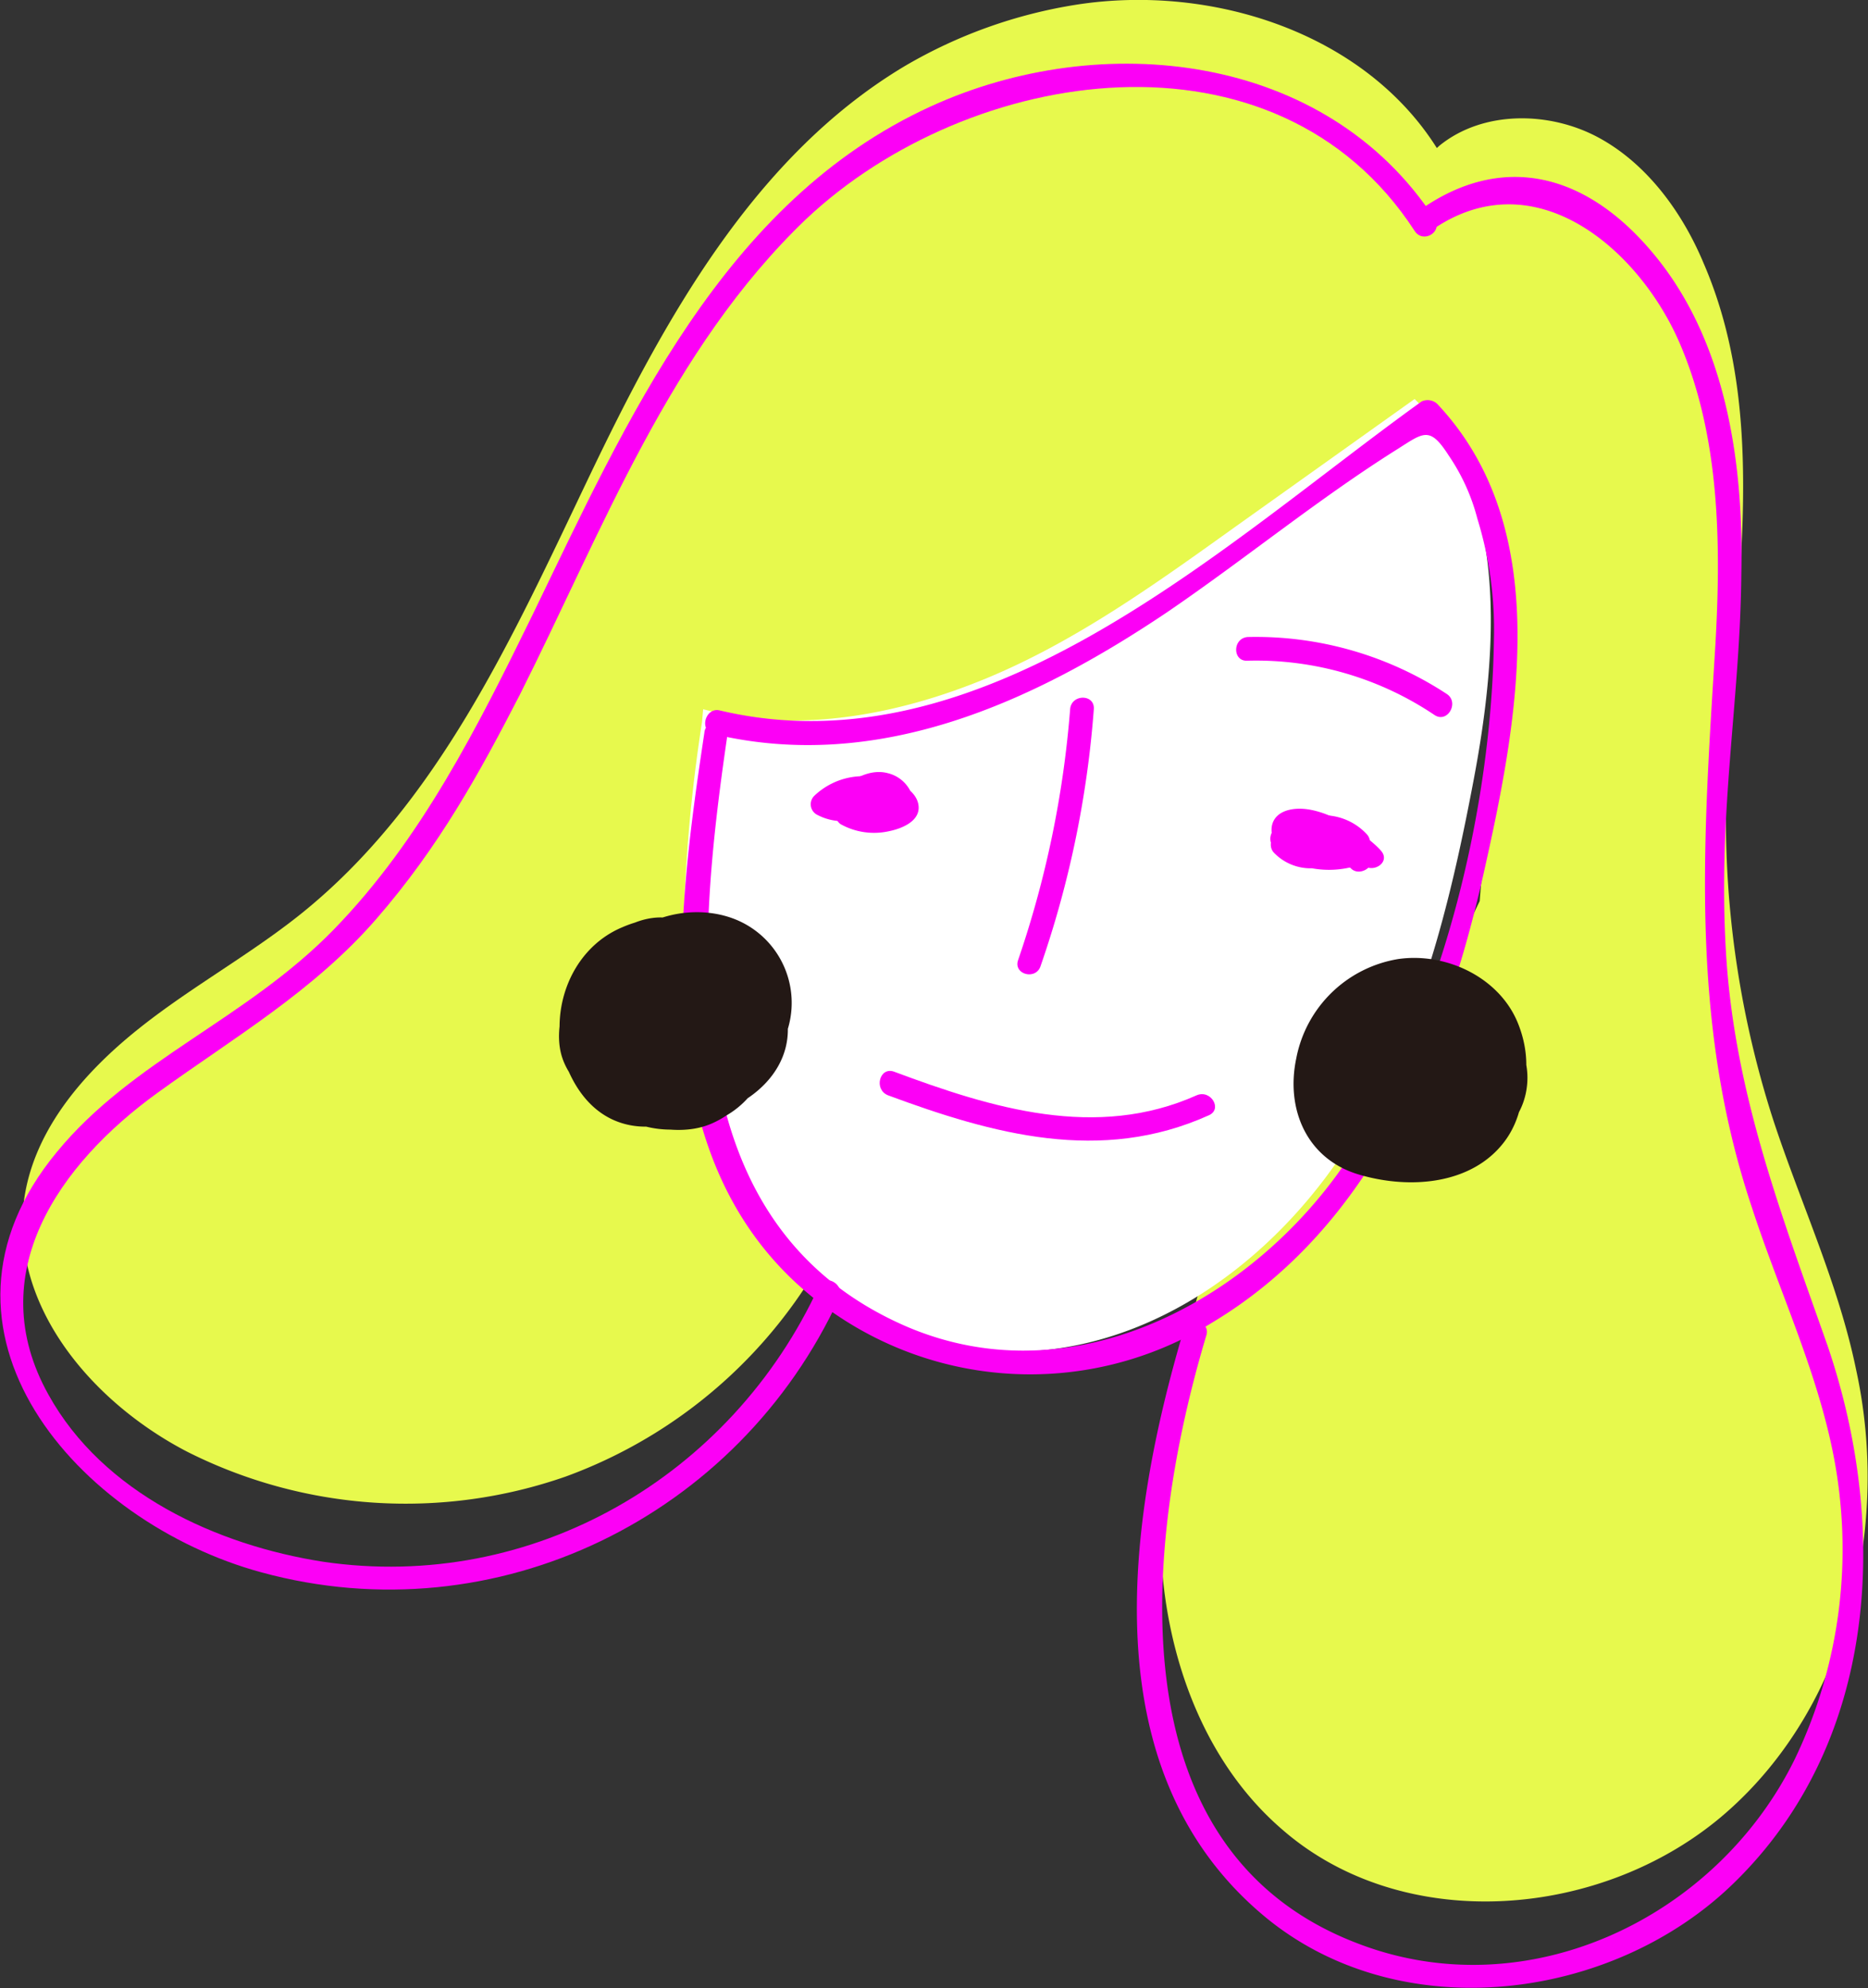 <svg id="圖層_1" data-name="圖層 1" xmlns="http://www.w3.org/2000/svg" viewBox="0 0 157.8 167.9"><rect x="0" y="0" width="157.8" height="167.9" fill="#333333" stroke="none"/><title>profile</title><path d="M121.5,12.7C115.4,2.8,102.4-1.4,90.9.4A41.3,41.3,0,0,0,76.4,5.6C63.7,13.2,56.1,27,49.7,40.4S37,67.9,25.4,77.2c-4.5,3.6-9.7,6.4-14.2,10.1S2.7,95.8,2,101.6c-1,8.9,5.9,16.9,13.8,21a41,41,0,0,0,32,2.1,41.1,41.1,0,0,0,23.4-21.8" fill="#e7f94d"/><path d="M102.1,106.3c-2.5,8.2-4.5,16.7-4,25.3s3.7,17.3,10.2,22.9c10.3,9,27.2,7.6,37.5-1.4s13.9-24.1,11-37.4c-1.5-7.3-4.7-14.1-7-21.1a82.7,82.7,0,0,1-4-26.1c0-15.6,4.3-32-1.9-46.3-1.8-4.3-4.8-8.4-8.9-10.6s-9.7-2.3-13.4.7l-16,14.5L99.1,48l21.5-13.2L127.2,48,125,76.1l-9.7,20.1" fill="#e7f94d"/><path d="M59.3,61a135.4,135.4,0,0,0-1.6,19.1c-.1,5.1.1,10.2,1.7,14.9,3.8,12,16.6,20.3,29.1,19,10.7-1.2,20-8.6,25.7-17.8s8.3-19.8,10.3-30.4,3.1-24.2-5-32.1L104.2,44.6c-6.7,4.8-13.4,9.6-20.9,12.7s-16,4.7-23.9,2.6" fill="#fff"/><path d="M59.5,61.9c-2.3,15.3-4.9,34.8,7.8,46.5a29.2,29.2,0,0,0,35.1,3.3c13.5-8.1,19.6-23.2,22.9-37.8,2.9-12.9,6.1-29.2-3.9-39.8a1.2,1.2,0,0,0-1.3-.2C103.4,45.9,83.2,65.3,60.8,60c-1.2-.3-1.8,1.7-.5,2,13.9,3.3,27-2.7,38.3-10.3,6.6-4.5,12.8-9.6,19.5-13.8,2.2-1.4,2.7-1.9,4.3.6a17,17,0,0,1,2.4,5.3A31.8,31.8,0,0,1,126.2,54c-.2,14.1-4.2,30.8-11.7,42.9s-23.2,21.5-38,15.1c-19.7-8.6-17.7-31.7-15.1-49.6.2-1.2-1.8-1.8-1.9-.5Z" fill="#fc00f6"/><path d="M121.2,18.5C112,4.4,93,2.4,78.6,9,61.1,17,52.9,35.6,45,51.9c-4.6,9.4-9.4,19-16.8,26.6s-17,11-23.4,18.8c-12.5,15.1,1.8,31.3,17.3,35.5,19.8,5.4,40.3-4.7,48.8-23.2.5-1.1-1.2-2.1-1.7-1-7.4,16.1-24.2,25.9-41.9,23.3-9-1.4-18.6-5.8-23.2-14.1-5.7-10.2.9-19.5,9.2-25.5,6.5-4.7,13.2-8.6,18.5-14.7s8.7-12.3,12.1-18.9c7-13.9,12.7-29.2,24.2-40.2,13.8-13,39.7-17,51.4,1,.7,1.1,2.4.1,1.7-1Z" fill="#fc00f6"/><path d="M100,112.3c-4.8,16.2-7.9,37.5,7,49.7,11.4,9.3,29.2,7,39.4-2.9,12.3-11.9,13.2-30.1,8-45.4-3.9-11.1-7.9-21.4-8.6-33.3s1.2-21.2,1.3-31.9c.2-9.2-1.2-19.4-7.2-26.8s-13.2-8.7-19.9-4c-1.1.7-.1,2.4,1,1.7,8.7-6,17.5,1.7,20.9,9.6s3.5,17,3,25.6c-1,16.3-2.2,31.6,3.1,47.4,2.6,8,6.5,15.8,7.4,24.3a40.9,40.9,0,0,1-3.8,22.3c-6.6,13.4-22.6,21.1-37,15.5-20.8-8-17.8-34.3-12.7-51.3.4-1.2-1.5-1.7-1.9-.5Z" fill="#fc00f6"/><path d="M105.4,55.8a27,27,0,0,1,15.8,4.6c1.1.7,2.1-1.1,1-1.8a29.4,29.4,0,0,0-16.8-4.8c-1.3.1-1.3,2.1,0,2Z" fill="#fc00f6"/><path d="M70.8,68.7a3.6,3.6,0,0,1,3.5-.3L74,66.6a5,5,0,0,1-3.8.3l.4,1.7a2.8,2.8,0,0,1,3.3-.7l-.5-1.7A2.6,2.6,0,0,1,70,67l.2,1.6a4.2,4.2,0,0,1,4.4-.7l-.4-1.7a3.3,3.3,0,0,1-3.5.6l-.5,1.8a8.6,8.6,0,0,0,4.4-1c1.1-.6.1-2.4-1.1-1.7a6.2,6.2,0,0,1-3.3.7c-1,0-1.5,1.5-.5,1.9a5.5,5.5,0,0,0,5.9-.8,1.1,1.1,0,0,0-.4-1.7,6,6,0,0,0-6.4,1.2,1,1,0,0,0,.2,1.6,4.7,4.7,0,0,0,5.8-1.1,1,1,0,0,0-.4-1.7,4.8,4.8,0,0,0-5.2,1.2,1,1,0,0,0,.5,1.6,6.5,6.5,0,0,0,5.3-.5c.9-.4.6-1.5-.2-1.8a5.5,5.5,0,0,0-5.1.5c-1.1.6,0,2.4,1.1,1.7Z" fill="#fc00f6"/><path d="M111.1,70.9a3.3,3.3,0,0,1,3,1l.4-1.7a10.2,10.2,0,0,1-4.6-.2l.3,1.9a2.4,2.4,0,0,1,3,.9l.6-1.5a3.9,3.9,0,0,1-3.8-1.8l-.6,1.5a4.5,4.5,0,0,1,4.6,2.2c.7,1,2.4,0,1.8-1.1a7,7,0,0,0-6.9-3.1,1.1,1.1,0,0,0-.6,1.5,5.9,5.9,0,0,0,6.1,2.7,1,1,0,0,0,.6-1.4,4.7,4.7,0,0,0-5.9-1.7,1.1,1.1,0,0,0,.3,1.9,15.1,15.1,0,0,0,5.6.1,1,1,0,0,0,.5-1.6,5,5,0,0,0-4.9-1.5c-1.3.2-.7,2.1.5,1.9Z" fill="#fc00f6"/><path d="M90.4,59.9A86,86,0,0,1,86,81.1c-.4,1.2,1.5,1.7,1.9.5a85.6,85.6,0,0,0,4.5-21.7c.1-1.3-1.9-1.3-2,0Z" fill="#fc00f6"/><path d="M75,92.5c8.9,3.3,18,5.8,27.1,1.7,1.2-.5.2-2.2-1-1.7-8.5,3.8-17.3,1.1-25.6-2-1.2-.4-1.7,1.5-.5,2Z" fill="#fc00f6"/><path d="M59.8,82.5,61,83.6a2.9,2.9,0,0,1-1.7,2.5,5.5,5.5,0,0,1-2.5.7c-3.4.2-3.2-3.7-.7-5.1a4.1,4.1,0,0,1,5.9,3c.6,3.3-3.2,5.7-6,4.1s-2.3-7.2,1.4-8.2c5.3-1.4,8.3,5,3.7,8.1s-11.8,2.2-9.8-3.9,10.5-6.2,10.1.3c-.2,4.1-5.3,9-9.1,5.6S51,81.8,55,81a5.7,5.7,0,0,1,6.9,6.7c-.9,5-7.5,5.6-10.5,1.9s0-4.8,1.6-6.6,1.1-1.4,2.9-1.3,1.9.5,2.7,2.1a6.1,6.1,0,0,1,.9,3.5v1c-1.8,1.6-3.3,1.6-4.4.1s-1.3-4.5,1-2.8,1.5.8.8,1.8-.8-.6-.3-1.5l1.2,1.2.6-1.1,1.4-.7a5.9,5.9,0,0,1,1,2.9c-1.3,3.5-3.6.3-3.8-.7a3.1,3.1,0,0,1,2.1-4c3.8-.9,4,4.4.4,5.1s-7.3-3.6-3.4-5.9,10.5,5.9,3.9,8c-2.1.6-4.9,1.1-6.7-.6a5.2,5.2,0,0,1-1.1-5.8c1.7-3.6,7.5-3.6,9.2,0a5.4,5.4,0,0,1-6.8,7.4c-5.4-2.1-3.8-10.6,2-10.2s4.8,11.8-1.4,8.3c-1.9-1-3.6,1.9-1.7,3a7.3,7.3,0,0,0,11-5.4,8.3,8.3,0,0,0-7.9-9.3A8.6,8.6,0,0,0,48,87.5a8.7,8.7,0,0,0,10,7.8c11.2-1.4,8.7-19-2.5-17a8.3,8.3,0,0,0-6.9,9.8c1.2,5.5,6.3,7.4,11.3,6.1s8.7-5.9,5.4-11.3S56.4,77,52.8,81s-.7,9.9,4.1,11,10.2-2.8,8.5-7.9-7.7-5.3-10.6-1.5-.7,9.6,3.9,10.5,6.5-6.3,3.9-9.9-8,0-8.2,4.2,6.4,4.2,7.2,0-5-8-7.6-3.8.3,10.1,4.7,6.9,2.2-8.7-2.2-9.2-7.2,5.3-4.3,8.9,9.9,4.3,10.8-1.8c.5-4-2.7-11.3-7.6-10.9s-9.1,7.2-8,11.5,8.3,7.8,12.7,5.9,6.5-7.7,4.6-12.1a9.3,9.3,0,0,0-12.1-4.5C48,80.2,46.1,85.9,48,90.4c5.2,11.9,22.5-1.2,15.3-10.3S41,86.5,50.7,92.4c4.4,2.6,11.8.8,14.7-3.2A7.6,7.6,0,0,0,62,77.6c-4.2-1.6-9.8.3-11.2,4.8s1.5,9.6,6.1,10.3,9.5-4.1,8.4-8.9a7.6,7.6,0,0,0-11.7-4.5c-3.5,2.5-4.6,8.6.2,10.5s10.3-1,10.6-5.8-5.1-7.4-7.5-3.2c-1.2,1.9,1.8,3.6,2.9,1.7Z" fill="#231815"/><path d="M119.9,92l.3-.4-1.6.7h.5l-1-1,2.5-1v3c-1.6,1.6-2.5-2.4-2.2-3.3s4.4-4.4,5.4-1-3.5,4.9-5.8,3.6,0-6.3,3-6.2,4.8,1.8,5,4-2.6,4.6-5.2,4.5c-4.6-.2-7.3-6.7-2.9-9.4s8.8,1.8,6.4,5.9-11.8,4.8-10.5-1.4c.9-4.2,6.7-5.2,9.6-2.5a6.1,6.1,0,0,1,2,4.5c-.4,3.6-5.1,4.2-7.8,3.3-1.1-.3-3.3-1.7-3.6-3s.5-2.4.9-3.2a8.3,8.3,0,0,1,3.3-3.4c5.1-2.8,9.3,3.2,6.4,7.5s-6.4,3.9-8.9,1.1-1.5-8.9,3.4-9.1,8.8,8.7,2.9,10.3A9.1,9.1,0,0,1,116,95c-3.6-1.9-1.7-6,.5-8.1s5.1-3.1,7.3-.9a8.4,8.4,0,0,1,1.9,5.5c-.1,5.1-5.7,6.2-9.7,5.1-5.6-1.5-4.4-8.9-.5-11.6s8.2-1.3,10,2.3-2.3,9.4-7.1,8.2c-2.2-.5-4.4-2.2-3.8-4.7a4.3,4.3,0,0,1,2-2.9l1.3-.6c2.1-.8,3.4.3,4,3.2l-1.5-1.4-1,1.3,2.1,1.6.9-1.4-2.4-.7-.4.8c-1.8.4-1.1,3.2.7,2.8a3.2,3.2,0,0,0,2.5-4.3,1.5,1.5,0,0,0-2.4-.7,6.1,6.1,0,0,0-1.6,2.8c-.5,1.3,1,2,2,1.6a4,4,0,0,0,2.5-3.8,1.4,1.4,0,0,0-1.4-1.4c-2.9-.3-3.9,3.8-1.4,5.1s5.7-3,4.2-5.7c-4.3-8-18.4,1.9-11.2,9s18.2-.6,14.8-9.5c-1.5-4-6.1-6.2-10.2-5.6a10.5,10.5,0,0,0-8.6,8.4c-.9,4.3.9,8.5,5.3,9.8s9.6.8,12.3-2.8,1.7-9.4-1.3-12.4-9.1-1.7-12,1.6-4.5,8.3-.1,11.3,9.7,2.7,12.8-.6,1.3-9-1.6-11.7a8.3,8.3,0,0,0-11.3.3c-6.4,6.4,1.7,17,9.7,13.2a8.7,8.7,0,0,0,4.8-10.5,7.5,7.5,0,0,0-9.6-5,11.2,11.2,0,0,0-7.3,9.4c-.1,5.2,5.9,6.9,10.2,6.4s7.4-3,6.8-7.6a8.9,8.9,0,0,0-8.6-7.6c-4.2,0-8.3,3.1-8.6,7.4s3.5,6.9,7.6,6.7,8.6-2.4,9.3-6.9a7.5,7.5,0,0,0-6.3-8.4c-9.5-1.1-11.8,12.8-3,15.5,4,1.2,9.4-.8,10.3-5.2s-3-8-6.8-8.5-8.5,2.3-8.5,6.6,4.3,6.2,7.9,5.4,6.6-4.5,5-8.2-6.2-4-9-1.5-3.2,7.5.2,9.5,6.7.2,7-3.1-4.1-6.4-7.3-5-3,6.3.7,6.5,4.4-4,1.3-4.5a1.5,1.5,0,0,0-1.6.7l-.3.3c-1.1,1.5,1.4,2.9,2.4,1.5Z" fill="#231815"/><path d="M111.4,70.7c-.3.1-2.9-.4-1.5-.4a5.8,5.8,0,0,1,1.9.3,6.2,6.2,0,0,1,3.2,2.3c.8,1,2.5,0,1.7-1s-4.9-4.2-7.8-3.5-1.1,4.7,1.5,4,.6-4.6-1.3-3a1.8,1.8,0,0,0,.2,2.6,2.4,2.4,0,0,0,3.1.4c1.1-.6.1-2.4-1-1.7Z" fill="#fc00f6"/><path d="M73.2,68.4a3.1,3.1,0,0,1,1.9-.3l-.8-1c0,1.3-2.1-.2-2.4-.4v1.7a6.7,6.7,0,0,1,2-1.2c.5-.1,1.3,0,1.4.7l.7-1a11.7,11.7,0,0,1-4.5.9,1,1,0,0,0-.5,1.8,5.8,5.8,0,0,0,4.1.6c1-.2,2.6-.8,2.5-2.1s-1.7-2.1-2.8-2.4a6.2,6.2,0,0,0-4,.5c-1.1.5-.1,2.2,1.1,1.7a4.2,4.2,0,0,1,3.6.3v-.3l-.6.3h-.9a3.8,3.8,0,0,1-2.1-.4l-.5,1.9a12.4,12.4,0,0,0,5-1,1.1,1.1,0,0,0,.8-.9A2.9,2.9,0,0,0,75,65.3c-1.5-.4-3,.5-4.1,1.4a1,1,0,0,0,0,1.7,3.9,3.9,0,0,0,3.5,1.1,2.5,2.5,0,0,0,1.9-2.4c0-.4-.3-.9-.7-.9a5,5,0,0,0-3.4.5c-1.2.6-.1,2.3,1,1.7Z" fill="#fc00f6"/><path d="M108,71.8a25.2,25.2,0,0,0,3.9,1.2l-.3-1.9a2.1,2.1,0,0,1-2.6-.5l-1.2,1.5a8,8,0,0,0,6.5,1.1,1,1,0,1,0-.5-1.9,6.3,6.3,0,0,1-5-.9c-1-.6-1.9.8-1.2,1.6a4.3,4.3,0,0,0,5,.9,1.1,1.1,0,0,0-.2-1.9,19,19,0,0,1-3.9-1.1c-1.2-.4-1.7,1.5-.5,1.9Z" fill="#fc00f6"/></svg>